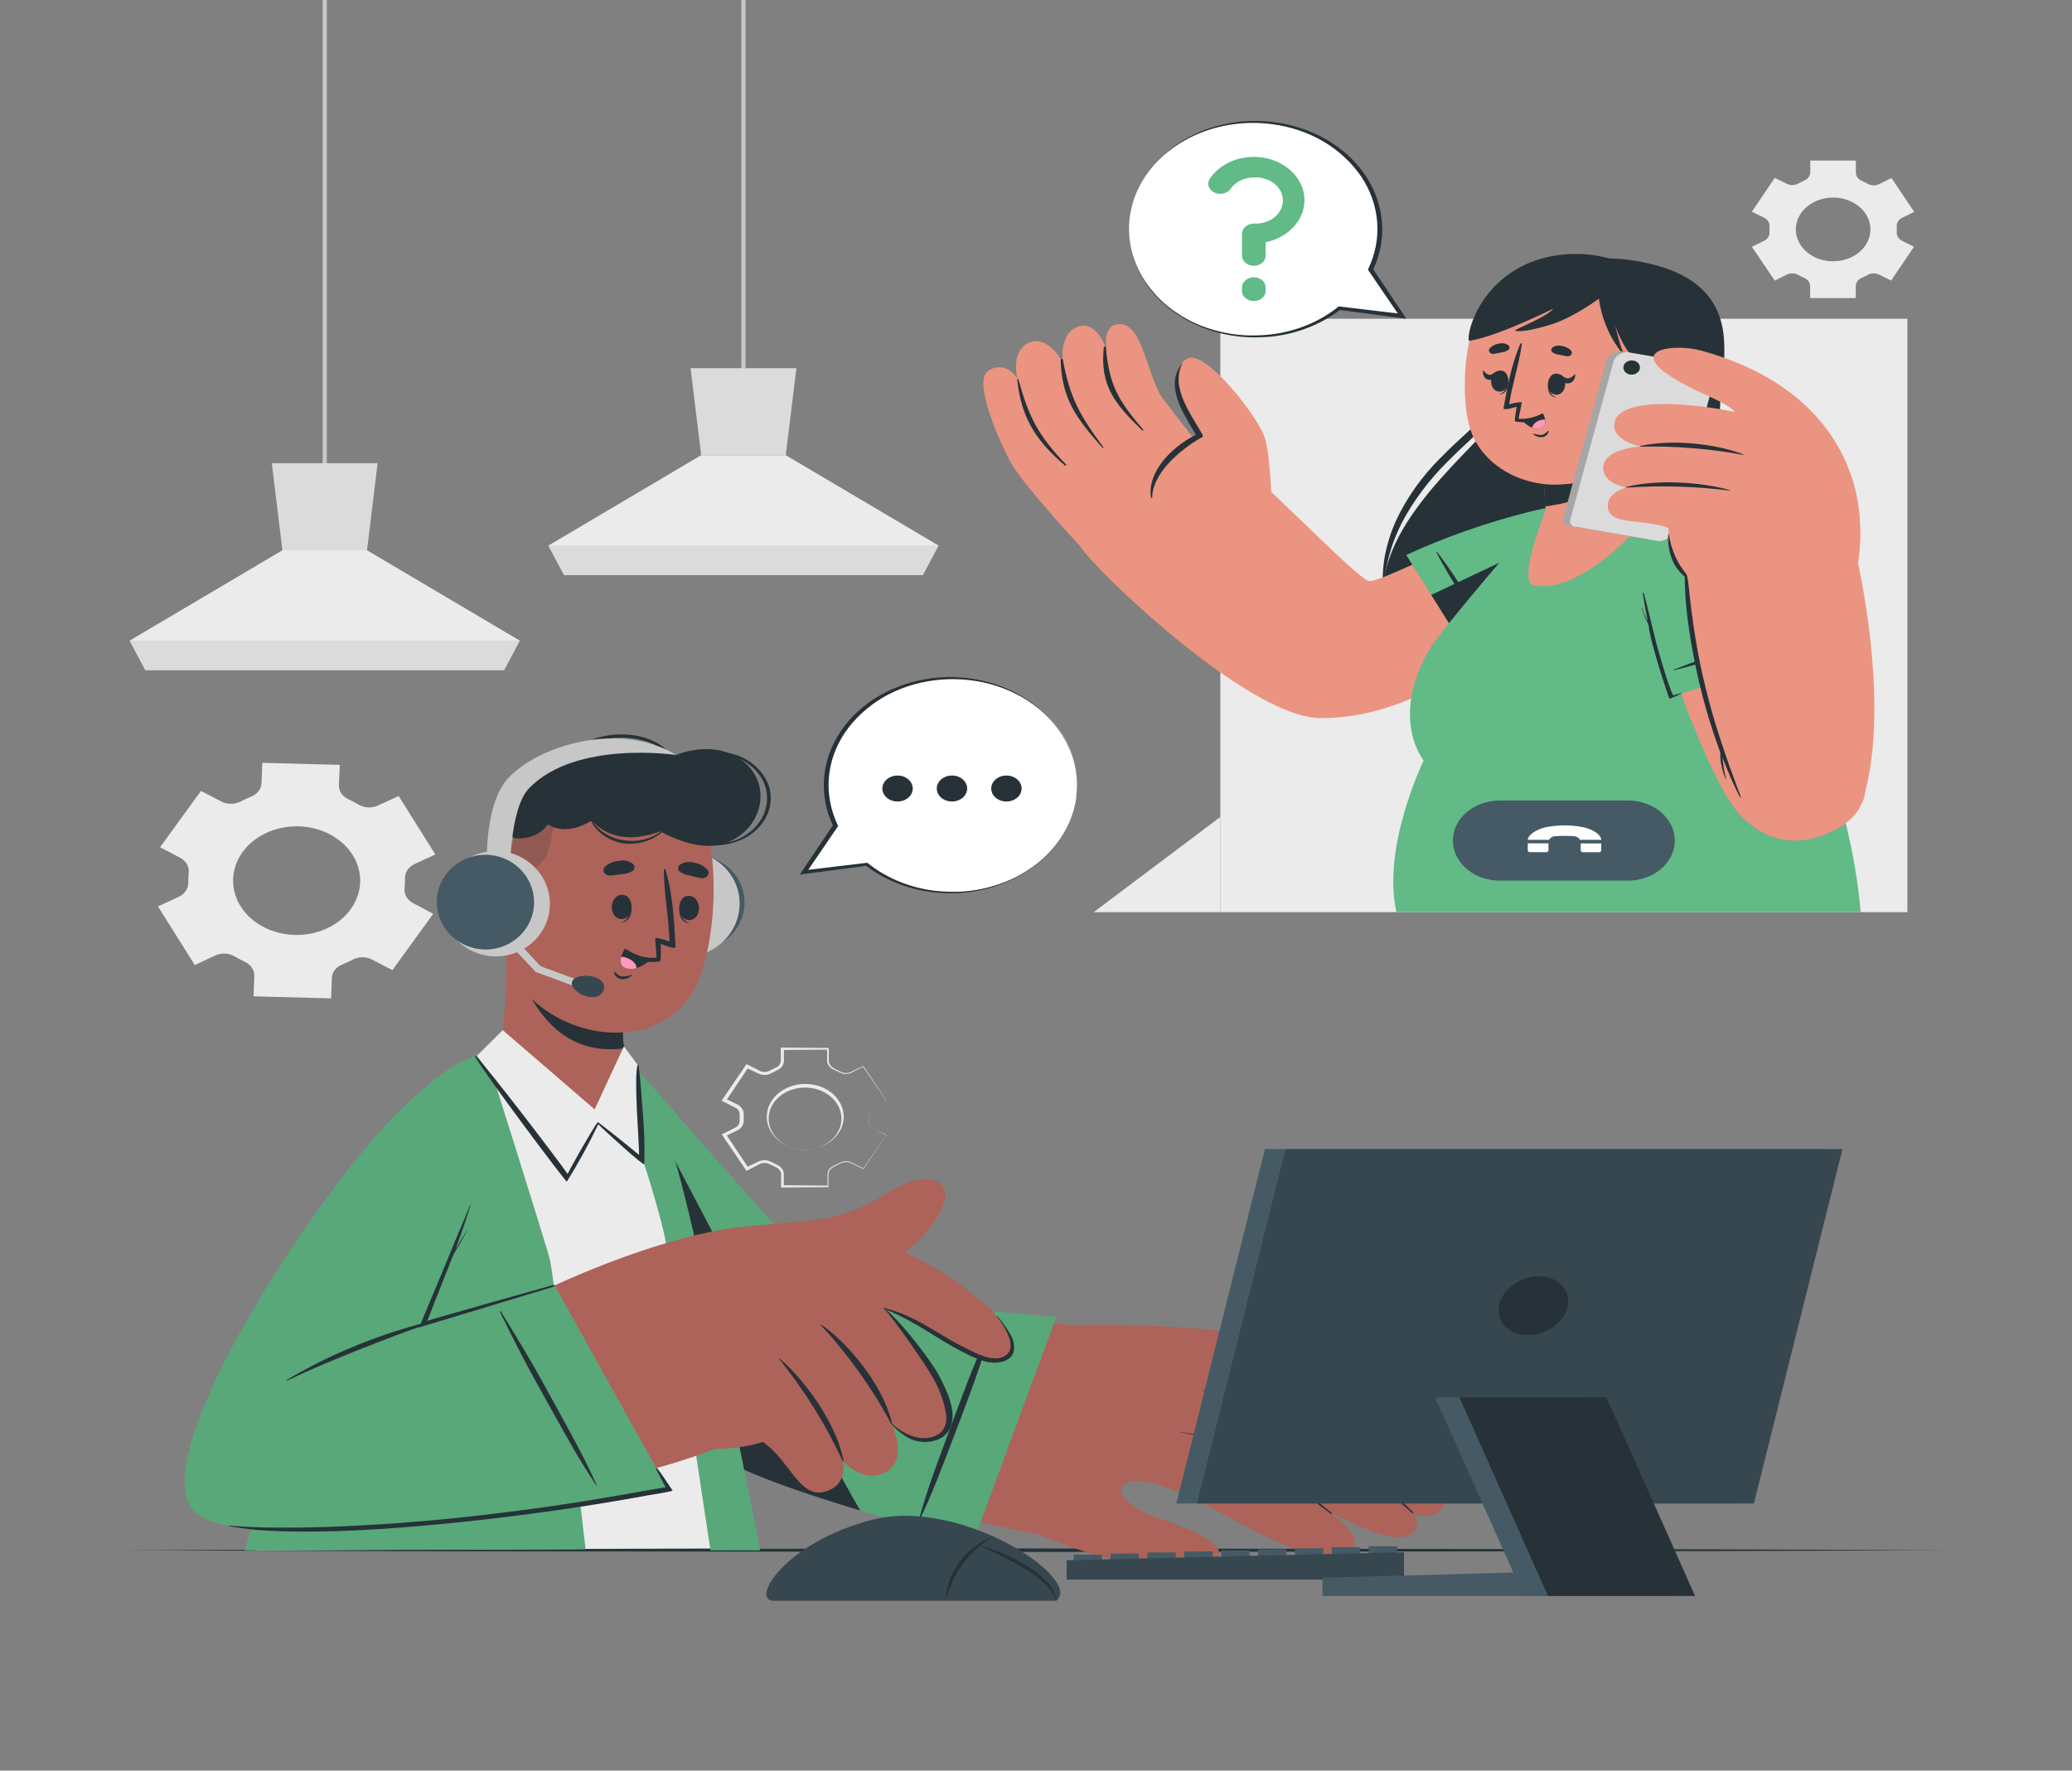 <svg width="282" height="241" viewBox="0 0 282 241" fill="none" xmlns="http://www.w3.org/2000/svg">
<rect x="0" y="0" width="282" height="241" fill="#808080" stroke="none"/>
<path d="M44.477 0H43.913V65.326H44.477V0Z" fill="#C7C7C7"/>
<path d="M70.737 87.194L68.605 91.204H19.779L17.653 87.194L38.436 74.898H49.953L70.737 87.194Z" fill="#EBEBEB"/>
<path d="M51.397 63.05L49.953 74.898H38.437L36.993 63.05H51.397Z" fill="#DBDBDB"/>
<path d="M70.737 87.194L68.599 91.204H19.779L17.648 87.194H70.737Z" fill="#DBDBDB"/>
<path d="M101.469 0H100.905V52.389H101.469V0Z" fill="#C7C7C7"/>
<path d="M127.729 74.252L125.597 78.267H76.772L74.645 74.252L95.429 61.956H106.946L127.729 74.252Z" fill="#EBEBEB"/>
<path d="M108.389 50.114L106.946 61.956H95.429L93.985 50.114H108.389Z" fill="#DBDBDB"/>
<path d="M127.729 74.257L125.592 78.267H76.772L74.64 74.257H127.729Z" fill="#DBDBDB"/>
<path d="M27.354 107.65L21.787 115.319L24.551 116.765C24.938 116.98 25.249 117.282 25.448 117.639C25.647 117.995 25.727 118.391 25.679 118.784C25.634 119.222 25.617 119.661 25.628 120.1C25.644 120.5 25.53 120.895 25.299 121.243C25.068 121.591 24.729 121.878 24.32 122.071L21.5 123.378L26.508 131.35L29.328 130.044C29.729 129.86 30.182 129.774 30.637 129.795C31.091 129.816 31.53 129.944 31.906 130.164C32.366 130.439 32.844 130.692 33.338 130.921C33.739 131.109 34.071 131.39 34.296 131.73C34.521 132.071 34.631 132.458 34.613 132.849L34.511 135.611L45.069 135.89L45.165 133.119C45.18 132.727 45.322 132.347 45.575 132.02C45.828 131.693 46.182 131.433 46.598 131.268C46.846 131.167 47.088 131.061 47.331 130.95C47.574 130.839 47.81 130.723 48.042 130.603C48.431 130.398 48.879 130.29 49.336 130.29C49.793 130.29 50.241 130.398 50.63 130.603L53.4 132.049L58.961 124.38L56.191 122.91C55.804 122.695 55.493 122.393 55.294 122.036C55.095 121.68 55.015 121.283 55.063 120.89C55.109 120.455 55.126 120.017 55.114 119.579C55.099 119.179 55.214 118.783 55.446 118.435C55.678 118.087 56.018 117.801 56.428 117.608L59.248 116.302L54.257 108.349L51.403 109.655C50.989 109.84 50.523 109.923 50.057 109.895C49.591 109.867 49.143 109.729 48.764 109.496C48.34 109.245 47.901 109.014 47.455 108.807C47.044 108.624 46.701 108.346 46.465 108.005C46.229 107.665 46.109 107.275 46.118 106.879L46.248 104.112L35.696 103.828L35.594 106.599C35.575 106.995 35.428 107.378 35.169 107.707C34.91 108.035 34.55 108.296 34.128 108.46C33.891 108.551 33.66 108.652 33.428 108.758C33.197 108.865 32.971 108.975 32.752 109.091C32.355 109.299 31.9 109.409 31.435 109.409C30.97 109.409 30.514 109.299 30.118 109.091L27.354 107.65ZM35.329 113.858C36.798 112.958 38.56 112.473 40.367 112.472C42.175 112.471 43.937 112.954 45.407 113.853C46.877 114.752 47.981 116.022 48.563 117.484C49.145 118.947 49.177 120.528 48.653 122.007C48.13 123.486 47.078 124.787 45.644 125.728C44.211 126.67 42.469 127.204 40.662 127.255C38.856 127.307 37.075 126.874 35.572 126.017C34.068 125.16 32.916 123.922 32.278 122.476C31.605 120.953 31.54 119.283 32.091 117.724C32.643 116.166 33.781 114.807 35.329 113.858Z" fill="#EBEBEB"/>
<path d="M258.876 32.776C258.639 32.658 258.446 32.486 258.318 32.279C258.189 32.072 258.131 31.838 258.148 31.605C258.148 31.475 258.148 31.345 258.148 31.214C258.148 31.084 258.148 30.949 258.148 30.819C258.131 30.585 258.189 30.352 258.318 30.145C258.446 29.939 258.639 29.766 258.876 29.648L260.528 28.833L257.426 24.23L255.751 25.064C255.513 25.181 255.242 25.238 254.968 25.23C254.694 25.221 254.428 25.147 254.2 25.016C253.941 24.876 253.676 24.741 253.399 24.621C253.155 24.516 252.95 24.356 252.806 24.157C252.661 23.959 252.584 23.731 252.582 23.498V21.854H246.378V23.478C246.371 23.71 246.29 23.935 246.144 24.129C245.998 24.324 245.792 24.481 245.549 24.582C245.272 24.703 244.985 24.838 244.748 24.977C244.52 25.109 244.254 25.183 243.98 25.191C243.706 25.2 243.435 25.142 243.197 25.026L241.544 24.211L238.437 28.814L240.095 29.634C240.336 29.752 240.533 29.926 240.662 30.136C240.792 30.345 240.85 30.582 240.828 30.819C240.828 30.949 240.828 31.079 240.828 31.21C240.828 31.34 240.828 31.47 240.828 31.6C240.846 31.835 240.787 32.07 240.658 32.278C240.528 32.485 240.333 32.658 240.095 32.776L238.437 33.591L241.544 38.194L243.191 37.379C243.429 37.263 243.7 37.205 243.974 37.213C244.248 37.221 244.514 37.293 244.742 37.423C245.002 37.569 245.271 37.703 245.549 37.823C245.792 37.928 245.997 38.088 246.14 38.286C246.283 38.484 246.36 38.713 246.361 38.946V40.57H252.565V38.941C252.567 38.708 252.644 38.479 252.789 38.281C252.933 38.083 253.138 37.923 253.383 37.818C253.659 37.697 253.929 37.563 254.189 37.418C254.416 37.288 254.681 37.216 254.954 37.208C255.228 37.2 255.498 37.258 255.734 37.374L257.387 38.189L260.489 33.586L258.876 32.776ZM249.491 35.567C248.487 35.567 247.506 35.312 246.671 34.836C245.836 34.359 245.185 33.682 244.801 32.889C244.417 32.096 244.317 31.224 244.512 30.383C244.708 29.541 245.192 28.768 245.902 28.162C246.612 27.555 247.516 27.142 248.501 26.974C249.485 26.807 250.506 26.893 251.433 27.221C252.361 27.549 253.154 28.105 253.711 28.819C254.269 29.532 254.567 30.371 254.567 31.229C254.566 31.799 254.434 32.364 254.177 32.891C253.921 33.417 253.545 33.896 253.072 34.298C252.599 34.701 252.038 35.02 251.42 35.236C250.803 35.453 250.142 35.564 249.474 35.562L249.491 35.567Z" fill="#EBEBEB"/>
<path d="M118.959 153.69C118.738 153.58 118.554 153.422 118.426 153.233C118.297 153.044 118.228 152.829 118.226 152.611C118.226 152.394 118.226 152.182 118.226 151.965C118.198 151.747 118.213 151.527 118.271 151.314C118.333 151.101 118.462 150.906 118.643 150.75C118.834 150.607 119.047 150.485 119.275 150.389L120.589 149.733V149.757L117.453 145.169H117.526L115.8 146.036C115.483 146.172 115.12 146.209 114.774 146.142C114.448 146.055 114.138 145.929 113.855 145.766L113.426 145.559C113.268 145.488 113.125 145.396 113.003 145.284C112.753 145.062 112.601 144.772 112.574 144.465V142.754L112.704 142.865L106.5 142.913L106.692 142.754V144.47C106.674 144.716 106.583 144.954 106.427 145.162C106.271 145.369 106.055 145.539 105.801 145.655L105.378 145.872L104.955 146.084C104.791 146.172 104.612 146.237 104.425 146.277C104.045 146.348 103.648 146.309 103.297 146.166L101.548 145.313L101.887 145.236L98.802 149.849L98.7 149.526L100.448 150.384C100.694 150.528 100.894 150.723 101.029 150.95C101.164 151.178 101.23 151.43 101.221 151.685V152.109V152.529C101.224 152.692 101.198 152.855 101.142 153.011C101.025 153.336 100.78 153.617 100.448 153.806L98.7 154.664L98.796 154.36L101.875 158.973L101.559 158.901L103.313 158.057C103.665 157.916 104.063 157.881 104.441 157.956C104.623 157.997 104.795 158.06 104.955 158.144L105.383 158.361L105.806 158.573C105.97 158.65 106.119 158.749 106.246 158.867C106.5 159.104 106.652 159.409 106.675 159.73V161.451L106.523 161.32L112.727 161.373L112.636 161.451V159.739C112.663 159.44 112.811 159.157 113.054 158.939C113.31 158.747 113.594 158.585 113.9 158.457C114.182 158.299 114.487 158.174 114.808 158.086C115.144 158.017 115.498 158.053 115.806 158.187L117.538 159.045H117.498L120.623 154.452L118.959 153.69ZM118.959 153.69L120.611 154.5L117.526 159.108V159.132L115.789 158.289C115.495 158.167 115.16 158.136 114.842 158.202C114.516 158.286 114.208 158.413 113.928 158.578C113.634 158.705 113.362 158.867 113.121 159.06C112.903 159.262 112.773 159.523 112.755 159.797V161.504V161.581H112.665L106.461 161.634H106.314V161.47V159.768C106.291 159.517 106.167 159.281 105.964 159.098C105.862 159.008 105.744 158.932 105.615 158.872L105.175 158.66L104.735 158.448C104.611 158.384 104.476 158.338 104.334 158.313C104.051 158.259 103.754 158.289 103.494 158.399L101.802 159.262L101.605 159.363L101.486 159.19L98.356 154.601L98.226 154.408L98.452 154.298L100.144 153.444C100.369 153.312 100.534 153.118 100.612 152.895C100.65 152.782 100.669 152.665 100.668 152.548V152.114V151.68C100.669 151.563 100.65 151.446 100.612 151.333C100.533 151.111 100.365 150.92 100.138 150.793L98.446 149.936L98.204 149.82L98.345 149.617L101.469 145.029L101.599 144.841L101.813 144.947L103.505 145.8C103.757 145.906 104.044 145.935 104.317 145.882C104.456 145.857 104.587 145.811 104.707 145.747L105.146 145.535L105.592 145.323C105.717 145.266 105.831 145.193 105.93 145.106C106.13 144.928 106.25 144.696 106.269 144.45V142.759V142.59H106.455L112.659 142.638H112.8V142.749V144.45C112.821 144.716 112.946 144.967 113.155 145.164C113.392 145.356 113.66 145.518 113.95 145.646C114.216 145.808 114.509 145.935 114.819 146.022C115.128 146.084 115.452 146.055 115.738 145.94L117.481 145.106L117.526 145.082V145.12L120.611 149.733L119.292 150.379C119.065 150.473 118.854 150.593 118.666 150.736C118.485 150.886 118.356 151.076 118.293 151.285C118.234 151.496 118.217 151.715 118.243 151.931C118.243 152.148 118.243 152.365 118.243 152.577C118.237 152.8 118.3 153.02 118.426 153.216C118.551 153.411 118.735 153.575 118.959 153.69Z" fill="#EBEBEB"/>
<path d="M109.574 156.482C108.71 156.478 107.86 156.293 107.101 155.941C106.342 155.589 105.696 155.082 105.221 154.465C104.747 153.848 104.459 153.14 104.382 152.405C104.306 151.669 104.443 150.929 104.783 150.25C105.122 149.572 105.653 148.975 106.328 148.514C107.003 148.053 107.801 147.742 108.651 147.609C109.5 147.476 110.375 147.524 111.198 147.75C112.02 147.976 112.764 148.373 113.364 148.904C114.334 149.771 114.861 150.931 114.83 152.129C114.785 153.291 114.214 154.392 113.238 155.201C112.262 156.01 110.956 156.464 109.596 156.467L109.574 156.482ZM109.574 156.482C110.234 156.481 110.888 156.368 111.496 156.148C112.105 155.929 112.655 155.607 113.116 155.203C113.577 154.799 113.939 154.32 114.18 153.794C114.421 153.269 114.537 152.708 114.52 152.144C114.482 151.043 113.944 149.998 113.019 149.23C112.095 148.463 110.857 148.033 109.568 148.032C108.255 148.032 106.995 148.478 106.067 149.272C105.138 150.065 104.616 151.142 104.616 152.264C104.616 153.386 105.138 154.463 106.067 155.256C106.995 156.05 108.255 156.496 109.568 156.496L109.574 156.482Z" fill="#EBEBEB"/>
<path d="M17.349 211L48.261 210.885L79.174 210.841L141 210.764L202.826 210.841L233.739 210.885L264.651 211L233.739 211.121L202.826 211.164L141 211.241L79.174 211.164L48.261 211.121L17.349 211Z" fill="#263238"/>
<path d="M259.598 43.385H166.087V124.158H259.598V43.385Z" fill="#EBEBEB"/>
<path d="M209.08 38.512C212.199 35.383 217.54 34.632 222.707 35.523C227.873 36.415 234.06 38.642 234.624 46.026C235.086 52.022 232.932 57.869 232.932 64.559C232.932 71.249 241.792 87.546 227.613 95.499C214.873 102.642 189.058 96.082 188.263 81.376C187.637 69.721 203.813 58.944 205.516 54.331C207.219 49.718 205.662 41.934 209.08 38.512Z" fill="#263238"/>
<path d="M206.751 45.091C206.655 48.426 206.091 51.8 204.495 54.948C204.081 55.745 203.54 56.489 202.888 57.16C202.262 57.835 201.596 58.471 200.931 59.088C199.588 60.337 198.263 61.575 196.983 62.862C194.44 65.383 192.339 68.207 190.745 71.244C189.217 74.296 188.377 77.566 188.269 80.884C188.11 79.21 188.169 77.525 188.444 75.862C188.749 74.19 189.253 72.549 189.95 70.965C191.419 67.791 193.501 64.85 196.109 62.264C197.389 60.958 198.748 59.71 200.102 58.476C201.455 57.242 202.826 56.066 203.666 54.62C204.528 53.142 205.185 51.582 205.623 49.974C206.118 48.368 206.495 46.737 206.751 45.091Z" fill="#263238"/>
<path d="M234.269 51.063C234.173 54.466 233.919 57.864 234.026 61.243C234.072 62.926 234.238 64.605 234.522 66.27C234.816 67.909 235.391 69.548 235.87 71.206C236.35 72.864 236.778 74.546 237.094 76.243C237.4 77.947 237.528 79.671 237.478 81.395C237.386 83.127 237.006 84.84 236.35 86.48C235.593 88.093 234.463 89.558 233.028 90.789C234.285 89.469 235.242 87.958 235.848 86.336C236.374 84.723 236.636 83.055 236.626 81.381C236.466 78.01 235.849 74.667 234.788 71.418C234.336 69.765 233.761 68.126 233.485 66.386C233.226 64.681 233.124 62.961 233.18 61.243C233.299 57.834 233.663 54.434 234.269 51.063Z" fill="#263238"/>
<path d="M213.756 79.679C200.784 91.883 190.198 97.745 179.764 97.745C169.843 97.745 148.648 77.158 147.091 74.445C145.749 72.102 163.148 59.286 165.822 60.881C170.334 63.551 184.806 79.009 186.34 79.082C187.874 79.154 193.525 75.963 207.135 70.516C215.403 67.215 222.78 71.22 213.756 79.679Z" fill="#EB9481"/>
<path d="M149.11 76.474C147.204 74.71 139.201 65.904 137.616 63.031C136.031 60.158 132.19 51.608 134.644 50.35C137.097 49.092 138.451 51.516 138.451 51.516C138.451 51.516 137.498 47.689 140.103 46.614C142.709 45.539 144.672 49.371 144.672 49.371C144.672 49.371 144.029 45.38 146.713 44.465C149.398 43.549 150.627 47.694 150.627 47.694C150.627 47.694 149.838 44.064 152.421 44.108C155.529 44.161 156.098 50.991 158.123 54.051C158.58 54.745 168.608 67.547 168.608 67.547L149.11 76.474Z" fill="#EB9481"/>
<path d="M150.52 47.342C150.955 52.359 152.162 54.495 155.596 58.481C155.664 58.558 155.546 58.659 155.467 58.587C151.671 54.943 149.708 52.456 150.221 47.346C150.261 47.096 150.498 47.101 150.52 47.342Z" fill="#263238"/>
<path d="M144.655 48.976C145.636 54.157 146.911 56.481 150.176 60.881C150.221 60.944 150.103 61.016 150.052 60.959C146.437 56.866 144.542 54.345 144.356 49.058C144.345 48.817 144.61 48.735 144.655 48.976Z" fill="#263238"/>
<path d="M138.631 51.738C140.007 56.697 141.288 59.295 145.089 63.219C145.179 63.315 145.027 63.436 144.931 63.349C140.6 59.666 138.975 56.432 138.462 51.781C138.428 51.472 138.547 51.424 138.631 51.738Z" fill="#263238"/>
<path d="M173.08 68.771C173.08 68.771 172.951 62.462 172.178 59.7C171.405 56.938 164.124 47.559 161.637 48.792C158.461 50.383 161.428 56.504 163.329 59.348C163.329 59.348 155.997 63.031 156.995 67.822C157.993 72.613 173.08 68.771 173.08 68.771Z" fill="#EB9481"/>
<path d="M160.932 49.472C159.24 52.711 162.06 56.302 163.667 59.17C163.693 59.211 163.707 59.257 163.708 59.304C163.709 59.351 163.696 59.397 163.672 59.439C163.648 59.481 163.612 59.517 163.568 59.545C163.524 59.573 163.473 59.592 163.419 59.599C160.452 61.32 156.86 64.477 156.814 67.706C156.814 67.725 156.806 67.744 156.79 67.757C156.774 67.771 156.752 67.779 156.73 67.779C156.707 67.779 156.686 67.771 156.67 67.757C156.654 67.744 156.645 67.725 156.645 67.706C156.143 64.236 159.375 60.881 162.759 59.18C161.067 56.254 158.433 52.552 160.898 49.443L160.932 49.472Z" fill="#263238"/>
<path d="M191.388 75.534L201.81 92.153C201.81 92.153 215.944 80.426 218.2 75.534C220.456 70.642 218.025 67.089 207.969 69.707C202.224 71.162 196.668 73.114 191.388 75.534Z" fill="#62BA87"/>
<path d="M204.219 88.688C203.706 87.787 203.254 86.856 202.719 85.96C202.183 85.063 201.647 84.176 201.089 83.299C199.961 81.525 198.833 79.747 197.66 77.997C196.994 77.033 196.295 76.04 195.567 75.105C195.539 75.062 195.443 75.105 195.471 75.139C197.383 78.797 199.701 82.301 202.014 85.781C202.685 86.789 203.446 87.748 204.146 88.741C204.168 88.765 204.247 88.722 204.219 88.688Z" fill="#263238"/>
<path d="M218.2 75.534C215.944 80.427 201.81 92.154 201.81 92.154L194.789 80.976L217.952 70.03C219.283 71.216 219.266 73.225 218.2 75.534Z" fill="#263238"/>
<path d="M193.762 103.514C193.762 103.514 188.032 115.236 190.057 124.153H253.236C251.183 99.913 237.044 79.081 228.691 72.338C221.957 66.901 214.867 67.388 209.932 70.169C208.77 70.83 195.951 85.969 194.563 88.365C189.058 97.817 193.762 103.514 193.762 103.514Z" fill="#62BA87"/>
<path d="M210.372 69.456C210.372 69.456 206.424 79.159 208.714 79.665C214.41 80.918 222.052 72.97 222.509 72.16C222.622 71.953 223.13 66.521 223.508 62.294C223.75 59.575 223.936 57.353 223.936 57.353L209.881 61.474L210.332 68.921L210.372 69.456Z" fill="#EB9481"/>
<path d="M209.859 61.474L210.31 68.921C213.169 68.579 219.458 67.253 223.485 62.294C223.727 59.575 223.914 57.353 223.914 57.353L222.154 57.835L209.859 61.474Z" fill="#263238"/>
<path d="M199.391 51.048C199.222 54.832 199.662 57.893 200.739 59.927C201.662 61.664 203.13 63.149 204.981 64.216C206.832 65.283 208.993 65.89 211.224 65.971C212.916 66.024 217.789 65.643 221.314 63.349C224.055 61.566 225.707 58.351 226.643 52.697C228.787 39.77 221.866 35.422 215.048 34.901C208.229 34.381 199.955 38.005 199.391 51.048Z" fill="#EB9481"/>
<path d="M203.299 48.166C203.655 48.123 203.982 48.036 204.326 47.968C204.7 47.94 205.054 47.809 205.335 47.597C205.406 47.515 205.444 47.415 205.444 47.313C205.444 47.211 205.406 47.111 205.335 47.028C205.16 46.889 204.944 46.792 204.71 46.747C204.476 46.702 204.233 46.711 204.004 46.773C203.518 46.839 203.078 47.057 202.769 47.385C202.696 47.461 202.652 47.554 202.643 47.652C202.634 47.75 202.66 47.848 202.718 47.932C202.775 48.017 202.862 48.085 202.966 48.127C203.07 48.169 203.186 48.182 203.299 48.166Z" fill="#263238"/>
<path d="M213.265 48.489C212.919 48.437 212.577 48.369 212.239 48.287C211.865 48.26 211.511 48.128 211.235 47.911C211.164 47.828 211.126 47.728 211.126 47.626C211.126 47.524 211.164 47.424 211.235 47.342C211.412 47.203 211.629 47.107 211.864 47.063C212.099 47.02 212.343 47.031 212.572 47.096C213.062 47.163 213.505 47.385 213.812 47.718C213.883 47.795 213.925 47.889 213.931 47.986C213.938 48.084 213.91 48.181 213.851 48.265C213.791 48.349 213.703 48.415 213.599 48.455C213.494 48.495 213.378 48.507 213.265 48.489Z" fill="#263238"/>
<path d="M210.772 51.747C210.772 51.713 210.851 51.791 210.851 51.829C210.767 52.711 210.851 53.757 211.771 54.075C211.771 54.075 211.771 54.128 211.771 54.123C210.62 53.94 210.53 52.571 210.772 51.747Z" fill="#263238"/>
<path d="M211.754 50.855C213.446 50.817 213.401 53.685 211.844 53.723C210.287 53.762 210.372 50.889 211.754 50.855Z" fill="#263238"/>
<path d="M212.414 51.015C212.701 51.179 212.978 51.468 213.339 51.497C213.7 51.526 214.061 51.237 214.331 50.947C214.359 50.919 214.388 50.947 214.388 50.981C214.388 51.531 214.139 52.095 213.446 52.172C212.752 52.249 212.374 51.748 212.216 51.208C212.188 51.092 212.295 50.947 212.414 51.015Z" fill="#263238"/>
<path d="M205.217 51.371C205.217 51.337 205.138 51.414 205.138 51.448C205.138 52.34 205.031 53.376 204.089 53.656C204.061 53.656 204.061 53.709 204.089 53.704C205.245 53.569 205.414 52.21 205.217 51.371Z" fill="#263238"/>
<path d="M204.292 50.441C202.6 50.33 202.482 53.198 204.033 53.299C205.584 53.401 205.691 50.538 204.292 50.441Z" fill="#263238"/>
<path d="M203.604 50.61C203.333 50.754 203.04 51.019 202.741 51.029C202.442 51.039 202.115 50.716 201.895 50.412C201.895 50.378 201.844 50.412 201.839 50.441C201.799 50.99 201.98 51.564 202.594 51.694C203.209 51.824 203.587 51.352 203.762 50.812C203.773 50.706 203.689 50.552 203.604 50.61Z" fill="#263238"/>
<path d="M210.671 58.65C210.428 58.867 210.192 59.161 209.819 59.199C209.432 59.202 209.049 59.138 208.691 59.011C208.685 59.006 208.676 59.004 208.667 59.004C208.658 59.004 208.649 59.008 208.643 59.014C208.637 59.019 208.634 59.027 208.635 59.035C208.635 59.042 208.639 59.05 208.646 59.055C208.803 59.225 209.01 59.356 209.246 59.434C209.482 59.512 209.739 59.534 209.988 59.498C210.197 59.442 210.382 59.336 210.521 59.193C210.66 59.049 210.747 58.874 210.772 58.688C210.776 58.677 210.774 58.666 210.768 58.656C210.763 58.645 210.753 58.637 210.741 58.633C210.728 58.628 210.715 58.627 210.702 58.63C210.689 58.633 210.678 58.64 210.671 58.65Z" fill="#263238"/>
<path d="M206.424 55.357C206.424 55.357 206.176 56.683 206.164 57.309C206.164 57.367 206.339 57.396 206.587 57.416C206.587 57.416 206.587 57.416 206.616 57.416C207.238 57.521 207.883 57.478 208.479 57.293C209.075 57.108 209.601 56.787 210 56.365C210.05 56.307 209.96 56.239 209.892 56.278C208.945 56.806 207.824 57.059 206.695 57.001C206.649 56.823 207.208 54.745 207.089 54.736C206.512 54.766 205.943 54.865 205.397 55.03C205.82 52.258 206.757 49.569 207.123 46.807C207.123 46.71 206.971 46.677 206.937 46.763C205.719 49.52 205.155 52.702 204.63 55.55C204.585 55.912 206.108 55.464 206.424 55.357Z" fill="#263238"/>
<path d="M207.056 57.088C207.417 57.56 207.914 57.946 208.5 58.206C208.822 58.338 209.184 58.381 209.537 58.331C210.31 58.211 210.383 57.618 210.293 57.102C210.238 56.828 210.147 56.559 210.022 56.302C209.157 56.828 208.117 57.103 207.056 57.088Z" fill="#263238"/>
<path d="M208.5 58.206C208.822 58.337 209.184 58.381 209.537 58.331C210.31 58.211 210.383 57.618 210.293 57.102C209.892 57.087 209.497 57.187 209.172 57.388C208.846 57.588 208.61 57.876 208.5 58.206Z" fill="#FF98B9"/>
<path d="M226.367 51.535C224.703 51.579 219.983 48.031 219.125 41.216C219.125 41.216 220.394 47.289 221.026 48.142C221.658 48.995 218.386 46.142 217.603 40.657C217.603 40.657 214.275 43.134 211.308 44.098C208.342 45.062 206.486 45.187 206.232 45.014C205.978 44.84 210.338 43.288 211.421 42.006C211.421 42.006 203.677 45.862 199.978 46.383C199.549 46.441 200.271 40.748 205.691 37.085C211.111 33.422 218.561 34.337 221.235 36.169C221.235 36.169 224.156 36.299 227.676 39.697C231.195 43.095 228.155 51.487 226.367 51.535Z" fill="#263238"/>
<path d="M224.173 53.618C224.173 53.618 227.269 49.41 229.486 50.335C231.702 51.261 229.542 57.261 227.055 58.172C226.745 58.309 226.407 58.391 226.059 58.413C225.712 58.434 225.363 58.395 225.033 58.298C224.704 58.202 224.401 58.049 224.142 57.849C223.884 57.649 223.676 57.407 223.53 57.136L224.173 53.618Z" fill="#EB9481"/>
<path d="M228.815 52.056C228.86 52.056 228.866 52.099 228.815 52.114C227.072 52.803 226.22 54.254 225.645 55.743C226.147 55.155 226.846 54.818 227.76 55.319C227.805 55.343 227.76 55.41 227.715 55.401C227.401 55.335 227.071 55.353 226.769 55.451C226.467 55.549 226.207 55.723 226.023 55.95C225.719 56.34 225.462 56.755 225.256 57.189C225.183 57.329 224.889 57.271 224.946 57.112C224.943 57.099 224.943 57.086 224.946 57.073C224.788 55.126 226.395 52.34 228.815 52.056Z" fill="#263238"/>
<path d="M233.581 74.984C239.83 81.149 257.348 103.466 253.287 109.495C249.39 115.279 240.552 116.909 235.464 109.139C231.804 103.581 225.651 87.001 224.122 79.047C222.882 72.608 227.805 69.282 233.581 74.984Z" fill="#EB9481"/>
<path d="M227.743 94.742L248.453 88.24C248.453 88.24 236.829 74.642 231.477 72.054C226.125 69.466 221.669 71.027 223.305 79.901C224.185 84.965 225.672 89.938 227.743 94.742Z" fill="#62BA87"/>
<path d="M244.776 85.714C243.648 86.027 242.52 86.278 241.392 86.606C240.264 86.933 239.181 87.266 238.087 87.618C235.871 88.322 233.66 89.025 231.466 89.782C230.236 90.206 229.007 90.664 227.805 91.146C227.749 91.146 227.772 91.247 227.805 91.233C232.317 90.124 236.694 88.649 241.048 87.179C242.311 86.75 243.524 86.215 244.77 85.786C244.855 85.767 244.816 85.7 244.776 85.714Z" fill="#263238"/>
<path d="M228.911 94.327C228.501 94.404 228.099 94.511 227.709 94.645C227.145 93.599 225.809 89.001 225.498 87.82C224.878 85.468 224.37 83.092 223.722 80.74C223.722 80.672 223.57 80.691 223.581 80.74C223.773 82.046 224.01 83.347 224.275 84.639C223.993 84.022 223.711 83.4 223.491 82.769C223.493 82.764 223.494 82.76 223.493 82.755C223.493 82.75 223.491 82.745 223.488 82.741C223.485 82.737 223.481 82.734 223.476 82.732C223.471 82.729 223.465 82.728 223.46 82.728C223.454 82.728 223.448 82.729 223.444 82.732C223.439 82.734 223.434 82.737 223.431 82.741C223.428 82.745 223.426 82.75 223.426 82.755C223.425 82.76 223.426 82.764 223.429 82.769C223.685 83.553 224 84.323 224.37 85.073C224.59 87.483 227.157 95.142 227.23 95.113C227.81 94.888 228.375 94.635 228.922 94.356C228.984 94.37 228.984 94.322 228.911 94.327Z" fill="#263238"/>
<path d="M218.668 48.956L212.775 70.459C212.521 71.09 212.899 71.596 213.621 71.586L224.872 73.543C225.267 73.513 225.642 73.386 225.956 73.18C226.27 72.973 226.508 72.695 226.643 72.377L232.537 50.875C232.791 50.243 232.413 49.737 231.691 49.752L220.439 47.79C220.045 47.821 219.669 47.947 219.356 48.154C219.042 48.36 218.804 48.639 218.668 48.956Z" fill="#A6A6A6"/>
<path d="M219.633 49.077L213.756 70.579C213.502 71.21 213.88 71.717 214.602 71.707L225.854 73.664C226.247 73.633 226.623 73.508 226.936 73.302C227.25 73.097 227.489 72.819 227.625 72.502L233.496 51C233.75 50.364 233.372 49.863 232.65 49.872L221.404 47.911C221.01 47.943 220.635 48.07 220.322 48.276C220.009 48.483 219.77 48.76 219.633 49.077Z" fill="#DBDBDB"/>
<path d="M223.197 50.002C223.203 50.195 223.141 50.385 223.019 50.547C222.896 50.709 222.72 50.837 222.513 50.913C222.305 50.988 222.076 51.009 221.854 50.972C221.633 50.935 221.429 50.843 221.27 50.706C221.111 50.569 221.003 50.395 220.961 50.205C220.919 50.016 220.945 49.82 221.035 49.643C221.124 49.466 221.274 49.316 221.465 49.212C221.655 49.109 221.878 49.057 222.103 49.062C222.394 49.064 222.672 49.163 222.877 49.339C223.082 49.516 223.197 49.754 223.197 50.002Z" fill="#263238"/>
<path d="M238.471 111.086C242.131 116.87 251.82 113.573 253.287 109.496C256.727 99.928 254.595 84.022 252.542 75.139C251.882 72.28 229.165 75.139 229.3 78.228C229.458 81.964 231.296 99.711 238.471 111.086Z" fill="#EB9481"/>
<path d="M252.288 79.385C253.433 75.17 253.502 70.794 252.492 66.555C251.296 61.932 247.387 52.128 231.674 47.757C227.946 46.715 221.77 47.491 227.162 51.078C230.975 53.627 234.291 54.259 236.186 56.09C236.186 56.09 228.471 57.874 227.399 61.103C226.461 63.93 225.758 66.81 225.295 69.721C225.9 69.915 226.518 70.076 227.145 70.203C226.814 73.015 227.579 75.841 229.322 78.243L252.288 79.385Z" fill="#EB9481"/>
<path d="M250.523 62.298C248.188 60.852 243.191 57.777 238.065 56.514C232.379 55.068 220.992 53.67 219.808 57.261C218.939 59.898 223.231 60.77 223.231 60.77C223.231 60.77 218.381 61.031 218.206 63.556C218.048 65.86 221.415 66.366 221.415 66.366C221.415 66.366 218.505 66.954 218.849 69.201C219.266 71.895 225.307 70.218 228.493 72.637C229.21 73.167 250.523 62.298 250.523 62.298Z" fill="#EB9481"/>
<path d="M237.309 61.879C234.85 60.799 228.521 59.58 223.321 60.683C223.203 60.683 223.163 60.794 223.276 60.794C227.986 60.686 232.694 61.064 237.297 61.922C237.325 61.932 237.337 61.888 237.309 61.879Z" fill="#263238"/>
<path d="M235.47 66.737C233.214 65.995 226.643 64.983 221.421 66.255C221.302 66.284 221.268 66.376 221.381 66.371C226.084 66.05 230.815 66.189 235.481 66.786C235.489 66.784 235.495 66.781 235.499 66.775C235.504 66.77 235.505 66.763 235.504 66.757C235.502 66.75 235.498 66.745 235.491 66.741C235.485 66.738 235.477 66.736 235.47 66.737Z" fill="#263238"/>
<path d="M236.395 107.057C236.226 106.575 236.062 106.093 235.882 105.654C235.509 104.69 235.188 103.726 234.861 102.762C234.195 100.834 233.558 98.877 233 96.911C231.885 92.991 231.04 89.019 230.467 85.015C230.309 83.907 230.174 82.798 230.033 81.689C229.892 80.581 229.847 79.429 229.599 78.315C229.599 78.257 228.939 77.409 228.679 76.99C228.41 76.554 228.175 76.103 227.974 75.64C227.553 74.696 227.267 73.712 227.123 72.71C227.12 72.703 227.115 72.698 227.108 72.694C227.102 72.691 227.094 72.689 227.086 72.689C227.078 72.689 227.07 72.691 227.064 72.694C227.057 72.698 227.052 72.703 227.049 72.71C226.976 73.851 227.144 74.994 227.546 76.084C227.893 76.996 228.493 77.822 229.294 78.494C229.294 78.638 229.334 80.422 229.401 81.419C229.469 82.417 229.576 83.415 229.706 84.408C229.971 86.403 230.298 88.394 230.71 90.375C231.515 94.382 232.634 98.339 234.06 102.218C234.06 102.28 234.111 102.343 234.133 102.406C234.133 102.55 234.133 102.695 234.133 102.84C234.142 103.196 234.176 103.552 234.235 103.905C234.35 104.607 234.553 105.297 234.838 105.963C234.836 105.969 234.835 105.975 234.836 105.981C234.837 105.987 234.839 105.993 234.843 105.998C234.848 106.003 234.853 106.008 234.86 106.01C234.866 106.013 234.873 106.015 234.881 106.015C234.888 106.015 234.895 106.013 234.901 106.01C234.908 106.008 234.913 106.003 234.918 105.998C234.922 105.993 234.924 105.987 234.925 105.981C234.926 105.975 234.925 105.969 234.923 105.963C234.723 105.266 234.587 104.557 234.517 103.842L234.415 103.109C234.725 103.89 235.053 104.671 235.374 105.447C235.6 105.987 235.831 106.512 236.09 107.038C236.35 107.563 236.553 108.074 236.857 108.561C236.857 108.599 236.948 108.561 236.936 108.532C236.795 108.016 236.57 107.544 236.395 107.057Z" fill="#263238"/>
<path d="M166.087 124.153V111.197L148.856 124.153H166.087Z" fill="#EBEBEB"/>
<path d="M77.533 151.623C82.496 170.078 92.761 192.202 97.143 195.793C102.687 200.333 139.364 208.662 141.192 208.831C145.704 209.222 154.801 181.357 149.973 180.755C142.641 179.849 115.93 178.61 114.334 177.207C112.738 175.805 101.401 163.591 89.817 149.868C81.819 140.387 74.448 140.17 77.533 151.623Z" fill="#AD6359"/>
<path d="M137.56 207.327C138.095 207.559 145.76 210.856 150.498 212.027C154.034 212.904 164.288 215.194 165.805 211.959C166.843 209.762 160.994 207.809 156.899 206.349C154.739 205.578 152.077 203.65 152.714 202.464C153.842 200.391 159.386 202.464 163.041 204.286C170.108 207.795 179.521 214.114 183.836 211.034C185.466 209.877 183.571 207.766 180.802 205.698C185.314 208.108 190.096 210.084 191.963 208.86C193.04 208.161 193.091 207.202 192.493 206.113C193.881 206.498 195.105 206.421 195.962 205.631C197.423 204.32 196.712 202.392 195.11 200.411C195.385 200.386 195.649 200.306 195.881 200.177C196.112 200.048 196.304 199.874 196.441 199.668C199.538 195.634 184.033 184.052 178.681 182.967C162.917 179.762 146.302 180.36 146.302 180.36C140.109 184.606 137.543 207.318 137.56 207.327Z" fill="#AD6359"/>
<path d="M160.74 194.925C164.493 195.426 168.079 196.605 171.259 198.381C175.257 200.637 177.908 203.278 181.258 205.934C181.272 205.949 181.278 205.968 181.278 205.987C181.277 206.006 181.268 206.024 181.254 206.038C181.239 206.052 181.219 206.061 181.198 206.064C181.176 206.068 181.153 206.064 181.134 206.055C179.538 204.792 172.917 200.039 171.208 198.96C168.117 196.972 164.537 195.61 160.74 194.978C160.689 194.974 160.701 194.916 160.74 194.925Z" fill="#263238"/>
<path d="M163.678 189.204C167.824 190.168 172.071 191.132 175.917 192.829C180.125 194.66 183.418 197.649 186.633 200.541C188.581 202.266 190.482 204.034 192.335 205.843C192.409 205.92 192.29 206.04 192.211 205.963C188.925 202.994 185.541 200.102 182.059 197.287C178.837 194.673 175.042 192.629 170.892 191.272C168.523 190.496 166.087 189.884 163.65 189.267C163.616 189.257 163.633 189.194 163.678 189.204Z" fill="#263238"/>
<path d="M168.106 184.206C172.133 184.914 175.646 185.517 179.211 187.358C183.932 189.802 188.489 193.913 190.085 195.374C191.85 196.983 193.553 198.642 195.223 200.324C195.291 200.391 195.155 200.497 195.082 200.43C191.256 196.741 187.155 193.269 182.804 190.033C180.757 188.467 178.44 187.179 175.934 186.216C173.394 185.363 170.773 184.699 168.1 184.23C168.1 184.23 168.072 184.201 168.106 184.206Z" fill="#263238"/>
<path d="M143.764 179.251L132.484 209.79C132.484 209.79 101.943 202.339 96.388 197.196C90.832 192.053 80.505 165.495 77.477 152.62C74.448 139.746 82.062 140.088 89.061 148.181C96.06 156.274 113.488 175.968 114.441 176.397C115.394 176.826 143.764 179.251 143.764 179.251Z" fill="#62BA87"/>
<path opacity="0.1" d="M143.764 179.251L132.484 209.79C132.484 209.79 101.943 202.339 96.388 197.196C90.832 192.053 80.505 165.495 77.477 152.62C74.448 139.746 82.062 140.088 89.061 148.181C96.06 156.274 113.488 175.968 114.441 176.397C115.394 176.826 143.764 179.251 143.764 179.251Z" fill="black"/>
<path d="M129.551 196.222C130.921 192.621 132.32 189.03 133.527 185.386C134.215 183.319 134.915 181.246 135.58 179.173C135.608 179.091 135.456 179.048 135.422 179.125C133.882 182.692 132.348 186.273 131 189.898C129.652 193.523 128.282 197.128 126.996 200.728C126.268 202.791 125.609 204.864 125.028 206.961C125.028 206.999 125.095 207.023 125.112 206.985C126.793 203.461 128.175 199.846 129.551 196.222Z" fill="#263238"/>
<path d="M117.081 205.592L115.727 205.187C113.184 204.411 110.589 203.577 108.147 202.724C107.831 202.618 107.521 202.507 107.216 202.396C106.726 202.223 106.235 202.044 105.761 201.866L105.051 201.601L104.797 201.505L104.064 201.215C103.094 200.835 102.174 200.454 101.317 200.068L100.753 199.798C99.413 199.209 98.15 198.5 96.986 197.682C96.878 197.6 96.771 197.518 96.675 197.436C96.579 197.354 96.478 197.273 96.393 197.195C90.81 192.052 80.511 165.494 77.482 152.62L77.381 152.177V152.08C77.178 151.116 76.997 149.892 76.851 148.581C76.428 142.175 79.975 141.129 84.358 143.944C95.282 163.981 112.016 197.089 117.081 205.592Z" fill="#263238"/>
<path d="M101.238 210.72L34.686 211.019C34.742 209.795 44.218 173.982 51.753 160.766C61.414 143.819 66.417 142.45 69.366 141.544C73.173 140.377 79.953 140.956 81.56 141.606C83.387 142.334 89.197 151.001 91.278 157.358C95.44 170.146 102.174 209.94 101.238 210.72Z" fill="#EBEBEB"/>
<path d="M65.954 142.884C65.954 142.884 74.414 169.659 74.837 171.437C75.475 174.021 79.693 210.884 79.693 210.884L33.304 211.019C33.304 211.019 43.428 176.894 50.963 161.952C59.186 145.564 65.954 142.884 65.954 142.884Z" fill="#62BA87"/>
<g opacity="0.1">
<path d="M65.954 142.884C65.954 142.884 74.414 169.659 74.837 171.437C75.475 174.021 79.693 210.884 79.693 210.884L33.304 211.019C33.304 211.019 43.428 176.894 50.963 161.952C59.186 145.564 65.954 142.884 65.954 142.884Z" fill="black"/>
</g>
<path d="M82.169 142.021C82.417 142.874 90.218 164.627 90.759 170.049C91.362 176.065 96.698 211.019 96.698 211.019H103.466C103.466 211.019 93.669 160.8 90.979 155.493C85.474 144.662 82.169 142.021 82.169 142.021Z" fill="#62BA87"/>
<path opacity="0.1" d="M82.169 142.021C82.417 142.874 90.218 164.627 90.759 170.049C91.362 176.065 96.698 211.019 96.698 211.019H103.466C103.466 211.019 93.669 160.8 90.979 155.493C85.474 144.662 82.169 142.021 82.169 142.021Z" fill="black"/>
<path d="M57.195 149.145C46.051 159.349 18.956 198.063 27.551 205.124C36.147 212.186 83.867 202.681 97.267 197.22C101.255 195.6 86.106 174.353 81.419 173.857C77.516 173.447 57.573 181.241 56.992 180.263C56.344 179.154 59.513 170.975 64.324 156.163C69.846 139.09 62.125 144.633 57.195 149.145Z" fill="#AD6359"/>
<path d="M101.227 167.003C110.916 165.846 113.635 166.825 121.187 162.14C126.155 159.065 130.588 160.458 127.751 165.34C123.115 173.332 110.978 177.063 106.319 177.323L101.227 167.003Z" fill="#AD6359"/>
<path d="M75.486 174.966C75.486 174.966 86.377 169.799 96.562 167.697C103.601 166.251 119.337 164.54 134.396 177.819C137.966 180.967 140.442 187.618 132.427 184.288C126.731 181.921 123.967 178.952 120.352 178.089C120.352 178.089 122.326 186.866 118.496 189.802C115.149 192.367 111.593 194.725 107.854 196.858C107.239 196.364 106.662 195.836 106.128 195.277C106.128 195.277 102.248 197.731 94.95 197.133L75.486 174.966Z" fill="#AD6359"/>
<path d="M103.545 167.254C106.929 168.753 113.984 172.035 118.677 176.441C123.894 181.338 132.393 191.961 128.124 195.239C124.999 197.625 121.356 193.793 121.356 193.793C121.356 193.793 123.787 198.82 120.408 200.444C117.335 201.929 114.706 198.835 114.706 198.835C114.706 198.835 115.569 202.098 112.281 203.038C108.333 204.165 107.171 197.138 102.011 195.326C100.832 194.892 103.545 167.254 103.545 167.254Z" fill="#AD6359"/>
<path d="M111.711 180.268C114.605 182.123 119.918 187.777 121.384 193.633C121.418 193.768 121.322 193.86 121.26 193.744C118.712 188.951 115.493 184.44 111.672 180.311C111.627 180.268 111.672 180.268 111.711 180.268Z" fill="#263238"/>
<path d="M106.083 184.91C108.389 186.732 113.561 192.766 114.808 198.748C114.836 198.883 114.729 198.97 114.678 198.849C112.42 193.951 109.519 189.288 106.032 184.948C105.998 184.919 106.032 184.885 106.083 184.91Z" fill="#263238"/>
<path d="M120.352 178.031C123.51 178.827 125.563 180.152 128.248 181.733C129.555 182.531 130.912 183.267 132.314 183.936C133.6 184.529 135.501 185.425 136.866 184.495C137.633 183.979 137.622 183.049 137.43 182.292C137.044 181.197 136.458 180.161 135.693 179.222C135.693 179.183 135.732 179.14 135.766 179.174C136.505 180.029 137.14 180.946 137.661 181.911C138.003 182.573 138.103 183.307 137.949 184.018C137.481 185.502 135.428 185.7 134.001 185.29C133.136 185.019 132.305 184.675 131.519 184.264C130.752 183.888 130.008 183.483 129.263 183.059C127.763 182.191 126.325 181.251 124.836 180.369C123.389 179.539 121.882 178.789 120.324 178.123C120.312 178.118 120.302 178.11 120.297 178.1C120.291 178.09 120.29 178.078 120.294 178.067C120.297 178.056 120.305 178.047 120.315 178.04C120.326 178.034 120.339 178.031 120.352 178.031Z" fill="#263238"/>
<path d="M126.968 187.527C126.15 185.989 121.722 179.578 120.29 178.094C120.285 178.086 120.282 178.078 120.284 178.069C120.285 178.061 120.289 178.053 120.296 178.046C120.304 178.04 120.313 178.036 120.323 178.035C120.333 178.034 120.343 178.036 120.352 178.041C122.817 180.036 126.77 185.333 127.684 187.03C128.598 188.727 129.647 190.852 129.647 192.718C129.647 195.537 127.458 196.092 126.652 196.212C125.687 196.362 124.691 196.222 123.832 195.817C122.827 195.292 121.959 194.597 121.282 193.773C121.249 193.735 121.311 193.682 121.35 193.72C122.478 194.834 124.396 195.928 126.184 195.725C126.58 195.693 126.965 195.594 127.316 195.432C127.667 195.271 127.976 195.051 128.225 194.786C128.714 194.107 128.902 193.302 128.755 192.515C128.492 190.778 127.887 189.092 126.968 187.527Z" fill="#263238"/>
<path d="M75.486 174.966L90.759 202.44C90.759 202.44 31.02 213.902 25.865 205.013C20.71 196.125 43.913 161.344 54.364 151.213C66.484 139.471 68.03 143.467 65.362 153.873C62.542 164.766 57.167 180.518 57.167 180.518L75.486 174.966Z" fill="#62BA87"/>
<path opacity="0.1" d="M75.486 174.966L90.759 202.44C90.759 202.44 31.02 213.902 25.865 205.013C20.71 196.125 43.913 161.344 54.364 151.213C66.484 139.471 68.03 143.467 65.362 153.873C62.542 164.766 57.167 180.518 57.167 180.518L75.486 174.966Z" fill="black"/>
<path d="M39.012 187.83C44.522 184.56 50.573 182.011 56.964 180.268C58.775 179.786 60.602 179.328 62.429 178.879C62.486 178.879 62.508 178.942 62.429 178.957C59.242 179.838 56.118 180.878 53.072 182.07C50.031 183.227 47.023 184.43 44.048 185.68C42.356 186.389 40.709 187.165 39.051 187.922C39.04 187.92 39.03 187.915 39.021 187.909C39.013 187.902 39.006 187.894 39.002 187.885C38.998 187.876 38.997 187.866 38.999 187.857C39.001 187.847 39.005 187.838 39.012 187.83Z" fill="#263238"/>
<path d="M75.328 174.893C75.029 174.961 58.69 179.573 58.154 179.786C58.222 179.573 61.155 172.151 61.594 171.061C61.634 170.955 61.673 170.844 61.719 170.738C62.012 170.256 62.316 169.774 62.593 169.292C62.943 168.661 63.292 168.02 63.636 167.364H63.602L62.474 169.23C62.3 169.514 62.136 169.808 61.972 170.102C62.26 169.336 62.536 168.565 62.813 167.789C63.253 166.559 63.648 165.316 64.037 164.072C64.037 164.029 63.98 164.019 63.963 164.072C63.095 166.237 62.147 168.377 61.273 170.541C60.399 172.705 57.037 180.663 57.066 180.663C57.094 180.663 75.057 175.235 75.407 175.115C75.424 175.111 75.44 175.103 75.454 175.094C75.467 175.084 75.479 175.072 75.487 175.059C75.495 175.045 75.501 175.031 75.502 175.015C75.504 175 75.502 174.985 75.497 174.97C75.492 174.956 75.484 174.942 75.472 174.931C75.461 174.919 75.447 174.909 75.431 174.902C75.415 174.895 75.398 174.89 75.381 174.889C75.363 174.887 75.345 174.889 75.328 174.893Z" fill="#263238"/>
<path d="M76.428 192.8C74.736 189.739 73.094 186.659 71.284 183.642C70.252 181.931 69.231 180.215 68.182 178.514C68.142 178.451 68.007 178.514 68.041 178.567C69.586 181.7 71.143 184.833 72.858 187.913C74.572 190.992 76.242 194.034 77.984 197.071C78.977 198.796 80.032 200.494 81.148 202.165C81.148 202.199 81.239 202.165 81.222 202.165C79.8 198.974 78.125 195.894 76.428 192.8Z" fill="#263238"/>
<path d="M91.531 202.864C90.934 202.015 90.178 200.801 89.541 199.972C89.371 199.755 89.174 199.798 89.309 200.025C89.766 200.796 90.144 201.659 90.59 202.435C89.755 202.579 88.898 202.705 88.074 202.854C87.104 203.028 86.14 203.206 85.17 203.375C83.267 203.696 81.365 204.017 79.462 204.339C75.604 204.952 71.731 205.492 67.844 205.958C60.055 206.933 52.212 207.562 44.347 207.843C42.148 207.91 39.942 207.944 37.743 207.92C35.573 207.925 33.404 207.835 31.245 207.65C31.183 207.65 31.172 207.732 31.245 207.742C33.103 208.077 34.989 208.287 36.886 208.368C38.877 208.45 40.873 208.489 42.87 208.469C46.818 208.431 50.805 208.209 54.759 207.901C62.598 207.284 70.415 206.378 78.165 205.206C80.338 204.885 82.506 204.536 84.668 204.16C85.762 203.972 86.85 203.784 87.939 203.577C89.027 203.37 91.633 203.008 91.531 202.864Z" fill="#263238"/>
<path d="M82.18 152.013C78.232 152.943 71.165 147.955 68.278 143.819C68.08 143.535 68.469 140.469 68.735 136.724C68.887 134.454 68.988 131.904 68.887 129.6C68.887 129.118 86.049 132.598 86.049 132.598C86.049 132.598 84.583 137.505 84.786 141.544C84.804 141.869 84.857 142.191 84.944 142.508C84.96 142.559 84.971 142.61 84.978 142.662C85.401 144.45 85.999 151.112 82.18 152.013Z" fill="#AD6359"/>
<path d="M69.936 129.658C70.895 133.552 74.155 142.927 83.235 142.816C83.817 142.811 84.398 142.766 84.972 142.681C84.979 142.629 84.979 142.575 84.972 142.522C84.889 142.205 84.834 141.883 84.809 141.558C84.611 137.514 86.072 132.603 86.072 132.603C86.072 132.603 73.653 130.096 69.936 129.658Z" fill="#263238"/>
<path d="M88.097 122.645C87.905 126.202 90.714 129.2 94.368 129.345C98.023 129.489 101.136 126.713 101.322 123.156C101.509 119.598 98.7 116.6 95.051 116.461C91.402 116.321 88.283 119.088 88.097 122.645Z" fill="#455A64"/>
<path d="M100.652 123.352C100.861 119.395 97.737 116.06 93.673 115.903C89.609 115.745 86.145 118.826 85.935 122.783C85.726 126.74 88.851 130.075 92.915 130.232C96.978 130.389 100.443 127.309 100.652 123.352Z" fill="#C7C7C7"/>
<path d="M71.126 111.144C68.171 115.906 67.984 131.046 71.459 135.008C76.495 140.744 86.393 142.85 92.496 137.37C98.435 132.039 98.266 112.306 94.233 108.56C88.305 103.032 75.491 104.112 71.126 111.144Z" fill="#AD6359"/>
<path d="M85.858 122.847C85.858 122.809 85.762 122.9 85.767 122.944C85.83 123.961 85.706 125.137 84.639 125.493C84.606 125.493 84.611 125.556 84.639 125.551C85.959 125.368 86.106 123.806 85.858 122.847Z" fill="#263238"/>
<path d="M84.763 121.806C82.84 121.719 82.778 125.011 84.555 125.088C86.331 125.165 86.376 121.878 84.763 121.806Z" fill="#263238"/>
<path d="M92.536 122.973C92.536 122.934 92.626 123.026 92.626 123.064C92.569 124.086 92.705 125.262 93.754 125.614C93.788 125.614 93.754 125.677 93.754 125.672C92.451 125.494 92.287 123.932 92.536 122.973Z" fill="#263238"/>
<path d="M93.624 121.946C95.542 121.844 95.632 125.136 93.85 125.228C92.067 125.32 92.011 122.003 93.624 121.946Z" fill="#263238"/>
<path d="M83.038 119.174C83.602 119.15 84.07 119.049 84.606 118.981C85.171 118.972 85.716 118.803 86.156 118.499C86.275 118.383 86.344 118.237 86.354 118.083C86.365 117.93 86.315 117.778 86.213 117.651C85.966 117.429 85.655 117.268 85.311 117.183C84.967 117.098 84.603 117.093 84.256 117.169C83.521 117.219 82.835 117.503 82.333 117.964C82.227 118.075 82.162 118.209 82.143 118.351C82.125 118.493 82.155 118.636 82.229 118.763C82.304 118.891 82.419 118.997 82.563 119.07C82.706 119.143 82.871 119.179 83.038 119.174Z" fill="#263238"/>
<path d="M95.434 119.536C94.919 119.439 94.411 119.318 93.912 119.174C93.357 119.117 92.84 118.905 92.44 118.572C92.338 118.445 92.29 118.292 92.301 118.139C92.312 117.985 92.383 117.839 92.502 117.724C92.778 117.526 93.11 117.395 93.465 117.343C93.819 117.291 94.184 117.321 94.521 117.43C95.242 117.559 95.881 117.913 96.314 118.422C96.399 118.543 96.441 118.683 96.436 118.823C96.432 118.964 96.38 119.101 96.288 119.218C96.196 119.335 96.066 119.427 95.915 119.483C95.764 119.539 95.597 119.558 95.434 119.536Z" fill="#263238"/>
<path d="M83.681 132.299C83.963 132.54 84.245 132.873 84.673 132.911C85.117 132.908 85.555 132.826 85.959 132.67C85.967 132.669 85.976 132.669 85.984 132.672C85.991 132.674 85.998 132.678 86.003 132.683C86.009 132.689 86.012 132.696 86.013 132.703C86.014 132.71 86.013 132.717 86.01 132.723C85.837 132.922 85.604 133.077 85.335 133.171C85.067 133.266 84.774 133.296 84.487 133.258C84.245 133.2 84.028 133.082 83.863 132.919C83.698 132.757 83.594 132.556 83.562 132.342C83.545 132.285 83.635 132.26 83.681 132.299Z" fill="#263238"/>
<path d="M84.995 129.262C85.289 129.67 85.679 130.021 86.141 130.293C86.602 130.565 87.124 130.752 87.674 130.843C88.154 130.931 88.646 130.959 89.135 130.925C89.229 130.922 89.323 130.914 89.417 130.901L89.676 130.868C89.74 130.859 89.799 130.832 89.843 130.792C89.888 130.752 89.916 130.701 89.924 130.646C89.927 130.611 89.927 130.575 89.924 130.54V130.448C89.964 129.663 89.924 128.467 89.924 128.467C90.257 128.617 91.96 129.301 91.938 128.891C91.769 125.488 91.577 121.71 90.567 118.36C90.561 118.338 90.547 118.319 90.528 118.306C90.507 118.292 90.483 118.285 90.457 118.285C90.432 118.285 90.407 118.292 90.387 118.306C90.367 118.319 90.353 118.338 90.347 118.36C90.347 121.632 91.046 124.881 91.12 128.168C90.516 127.919 89.874 127.742 89.213 127.643C89.084 127.677 89.388 129.952 89.338 130.304C89.339 130.316 89.339 130.329 89.338 130.342C87.787 130.487 86.63 130.072 85.153 129.166C85.017 129.113 84.921 129.176 84.995 129.262Z" fill="#263238"/>
<path d="M88.599 130.516C88.086 131.07 87.414 131.502 86.647 131.769C86.225 131.903 85.763 131.921 85.328 131.822C84.38 131.59 84.369 130.858 84.555 130.207C84.659 129.872 84.808 129.549 85.001 129.243C86.011 129.984 87.271 130.43 88.599 130.516Z" fill="#263238"/>
<path d="M86.647 131.769C86.225 131.902 85.763 131.921 85.328 131.822C84.38 131.59 84.369 130.858 84.555 130.207C85.576 130.313 86.574 130.92 86.647 131.769Z" fill="#FF98B9"/>
<path opacity="0.2" d="M68.909 121.835C70.071 121.676 72.857 118.317 74.036 116.981C75.215 115.646 75.897 108.489 76.004 106.859C73.936 107.859 72.243 109.34 71.12 111.13C69.8 113.27 69.039 117.478 68.909 121.835Z" fill="#263238"/>
<path d="M90.415 112.788C89.726 113.433 88.856 113.918 87.887 114.195C86.917 114.473 85.881 114.534 84.876 114.373C83.851 114.212 82.891 113.829 82.087 113.262C81.284 112.694 80.663 111.96 80.285 111.129C80.285 111.076 80.173 111.105 80.195 111.154C80.5 112.058 81.088 112.874 81.897 113.514C82.705 114.154 83.702 114.592 84.78 114.783C85.852 114.921 86.948 114.816 87.957 114.478C88.965 114.139 89.852 113.579 90.528 112.855C90.531 112.843 90.531 112.829 90.526 112.817C90.52 112.805 90.511 112.795 90.499 112.788C90.487 112.78 90.472 112.776 90.457 112.776C90.442 112.776 90.427 112.78 90.415 112.788Z" fill="#263238"/>
<path d="M84.684 99.957C81.205 99.928 77.956 101.485 76.608 103.471C75.859 104.602 75.581 105.917 75.818 107.201C75.818 107.254 75.948 107.245 75.942 107.201C75.913 106.07 76.241 104.952 76.891 103.966C77.541 102.98 78.489 102.161 79.637 101.596C80.893 100.938 82.311 100.538 83.779 100.427C85.247 100.317 86.725 100.499 88.097 100.96C89.433 101.382 90.55 102.199 91.244 103.263C91.311 103.374 91.571 103.312 91.52 103.201C90.64 101.311 87.826 99.981 84.684 99.957Z" fill="#263238"/>
<path d="M104.622 106.941C104.106 105.46 102.996 104.182 101.486 103.331C99.394 102.145 96.974 102.246 94.583 102.391C94.569 102.391 94.556 102.396 94.547 102.404C94.537 102.412 94.532 102.423 94.532 102.434C94.532 102.446 94.537 102.457 94.547 102.465C94.556 102.473 94.569 102.478 94.583 102.478C96.624 102.362 98.706 102.343 100.544 103.215C102.075 103.923 103.271 105.063 103.928 106.44C104.554 107.852 104.562 109.41 103.951 110.827C103.339 112.244 102.15 113.425 100.601 114.152C99.697 114.551 98.708 114.788 97.693 114.848C96.679 114.909 95.661 114.791 94.701 114.504C94.622 114.48 94.566 114.571 94.639 114.6C95.935 115.037 97.348 115.156 98.719 114.946C100.091 114.735 101.366 114.203 102.403 113.408C103.441 112.613 104.199 111.587 104.592 110.445C104.986 109.303 105 108.09 104.633 106.941H104.622Z" fill="#263238"/>
<path d="M69.868 114.06C69.868 114.06 66.789 108.647 69.676 105.659C71.312 103.967 76.49 104.353 76.49 104.353C76.49 104.353 78.266 101.861 82.598 101.152C86.929 100.444 92.039 102.762 92.039 102.762C92.039 102.762 96.246 100.877 100.025 102.883C105.299 105.678 104.329 112.662 98.813 114.745C94.944 116.191 89.901 113.173 89.901 113.173C89.4 113.217 84.199 115.675 80.522 111.679C80.522 111.679 77.296 113.954 74.561 112.204C74.095 112.888 73.396 113.432 72.556 113.764C71.717 114.096 70.779 114.199 69.868 114.06Z" fill="#263238"/>
<path d="M72.085 123.667C72.085 123.667 69.158 118.365 66.4 119.155C63.642 119.946 65.17 127.282 67.934 128.66C68.275 128.858 68.659 128.995 69.064 129.062C69.468 129.13 69.884 129.127 70.287 129.053C70.69 128.98 71.072 128.838 71.409 128.635C71.746 128.433 72.031 128.174 72.249 127.874L72.085 123.667Z" fill="#AD6359"/>
<path d="M66.896 121.242C66.851 121.242 66.828 121.29 66.896 121.31C68.825 122.332 69.586 124.139 70.004 125.956C69.524 125.209 68.751 124.727 67.601 125.199C67.589 125.206 67.58 125.216 67.575 125.227C67.57 125.239 67.569 125.251 67.573 125.263C67.577 125.275 67.585 125.285 67.596 125.293C67.607 125.3 67.621 125.305 67.635 125.305C68.02 125.261 68.412 125.319 68.757 125.471C69.102 125.624 69.384 125.864 69.564 126.159C69.856 126.654 70.087 127.174 70.252 127.711C70.32 127.884 70.669 127.846 70.635 127.653C70.638 127.638 70.638 127.624 70.635 127.609C71.109 125.358 69.693 121.893 66.896 121.242Z" fill="#263238"/>
<path d="M78.464 134.343L72.908 132.294L68.441 127.542L69.299 126.949L73.596 131.523L78.904 133.48L78.464 134.343Z" fill="#C7C7C7"/>
<path d="M77.871 133.586C78.435 132.203 82.947 132.714 82.13 134.806C81.312 136.897 77.324 134.96 77.871 133.586Z" fill="#37474F"/>
<path d="M66.315 119.01C66.315 119.01 65.712 111.236 68.374 106.96C71.34 102.184 83.635 97.638 92.062 102.772C92.062 102.772 78.373 100.68 71.995 107.302C69.31 110.088 69.378 119.227 69.378 119.227L66.315 119.01Z" fill="#C7C7C7"/>
<path d="M67.556 130.176C71.624 130.142 74.885 126.903 74.838 122.942C74.792 118.981 71.457 115.798 67.389 115.833C63.322 115.867 60.061 119.106 60.107 123.067C60.154 127.028 63.489 130.211 67.556 130.176Z" fill="#C7C7C7"/>
<path d="M72.688 122.736C72.728 126.298 69.801 129.21 66.146 129.238C62.491 129.267 59.491 126.409 59.451 122.847C59.412 119.285 62.339 116.374 65.994 116.345C69.648 116.316 72.649 119.174 72.688 122.736Z" fill="#455A64"/>
<path d="M84.91 142.421L80.934 151.001L68.424 140.213L64.916 143.703C64.916 143.703 77.183 160.867 77.257 160.091L81.346 152.692L87.335 157.806L86.771 144.918L84.91 142.421Z" fill="#EBEBEB"/>
<path d="M87.482 151.42C87.307 149.294 87.206 147.149 86.918 145.033C86.918 144.961 86.771 144.927 86.749 145.033C86.264 147.092 86.98 155.213 86.98 157.165H86.952C86.704 156.944 81.402 152.668 81.351 152.736C80.466 153.912 77.46 159.296 77.257 159.787C75.317 157.059 67.105 146.316 64.792 143.737C64.781 143.72 64.763 143.708 64.741 143.703C64.719 143.698 64.696 143.701 64.677 143.71C64.657 143.72 64.643 143.736 64.637 143.754C64.631 143.773 64.634 143.793 64.646 143.809C66.338 146.701 76.997 160.877 77.144 160.838C78.726 158.297 80.155 155.687 81.425 153.02C82.321 153.95 87.668 158.78 87.685 158.462C87.763 156.113 87.695 153.763 87.482 151.42Z" fill="#263238"/>
<path d="M221.562 119.864H204.117C202.426 119.862 200.804 119.288 199.608 118.266C198.412 117.244 197.74 115.858 197.738 114.412C197.738 112.967 198.41 111.58 199.607 110.558C200.803 109.535 202.425 108.961 204.117 108.961H221.562C223.253 108.961 224.876 109.535 226.072 110.558C227.268 111.58 227.94 112.967 227.94 114.412C227.94 115.128 227.775 115.837 227.455 116.499C227.134 117.16 226.664 117.761 226.072 118.267C225.48 118.773 224.777 119.175 224.003 119.449C223.229 119.723 222.399 119.864 221.562 119.864Z" fill="#455A64"/>
<path d="M207.93 114.316C207.942 114.143 208.008 113.977 208.121 113.834L208.279 113.636L208.612 113.352L209.001 113.111C209.537 112.819 210.135 112.621 210.761 112.528C212.204 112.282 213.689 112.282 215.132 112.528C215.75 112.618 216.341 112.813 216.869 113.101C217.004 113.178 217.14 113.265 217.27 113.347L217.597 113.627C217.682 113.732 217.761 113.842 217.834 113.954C217.889 114.07 217.934 114.189 217.969 114.311H215.109C215.087 114.314 215.065 114.31 215.045 114.3C215.026 114.29 215.011 114.276 215.002 114.258C214.924 114.128 214.807 114.019 214.664 113.94C214.52 113.861 214.355 113.816 214.184 113.81C213.352 113.764 212.518 113.764 211.686 113.81C211.517 113.816 211.353 113.86 211.21 113.938C211.067 114.016 210.951 114.125 210.874 114.253C210.874 114.287 210.834 114.311 210.778 114.311H207.93V114.316Z" fill="white"/>
<path d="M207.93 115.68V114.788H210.75C210.75 114.841 210.75 114.899 210.75 114.962V115.68C210.757 115.722 210.753 115.765 210.738 115.805C210.723 115.846 210.696 115.882 210.661 115.912C210.626 115.943 210.583 115.965 210.535 115.978C210.488 115.991 210.438 115.995 210.389 115.988H208.285C208.236 115.995 208.186 115.992 208.139 115.979C208.092 115.965 208.049 115.943 208.014 115.913C207.979 115.882 207.953 115.845 207.939 115.805C207.924 115.764 207.921 115.722 207.93 115.68Z" fill="white"/>
<path d="M215.132 115.709C215.132 115.405 215.132 115.102 215.132 114.803H217.924V114.856C217.924 115.135 217.924 115.42 217.924 115.699C217.929 115.74 217.924 115.781 217.908 115.819C217.893 115.857 217.867 115.892 217.833 115.921C217.8 115.95 217.759 115.971 217.714 115.985C217.669 115.998 217.621 116.003 217.574 115.998H215.448C215.404 116 215.36 115.993 215.319 115.979C215.279 115.965 215.242 115.943 215.212 115.916C215.182 115.888 215.159 115.855 215.146 115.82C215.132 115.784 215.127 115.746 215.132 115.709Z" fill="white"/>
<path d="M149.99 211.598H146.121V213.758H149.99V211.598Z" fill="#455A64"/>
<path d="M155.004 211.454H151.135V213.613H155.004V211.454Z" fill="#455A64"/>
<path d="M160.024 211.309H156.155V213.468H160.024V211.309Z" fill="#455A64"/>
<path d="M165.043 211.169H161.174V213.329H165.043V211.169Z" fill="#455A64"/>
<path d="M170.063 211.024H166.194V213.184H170.063V211.024Z" fill="#455A64"/>
<path d="M175.082 210.885H171.213V213.044H175.082V210.885Z" fill="#455A64"/>
<path d="M180.102 210.74H176.233V212.9H180.102V210.74Z" fill="#455A64"/>
<path d="M185.122 210.596H181.253V212.755H185.122V210.596Z" fill="#455A64"/>
<path d="M190.136 210.456H186.267V212.615H190.136V210.456Z" fill="#455A64"/>
<path d="M191.089 214.996H145.168V212.37L191.089 211.275V214.996Z" fill="#37474F"/>
<path d="M235.904 204.638H160.103L172.155 156.409H247.957L235.904 204.638Z" fill="#455A64"/>
<path d="M238.707 204.638H162.906L174.958 156.409H250.76L238.707 204.638Z" fill="#37474F"/>
<path d="M211.638 180.438C213.694 178.813 214.045 176.28 212.422 174.778C210.798 173.277 207.815 173.376 205.758 175C203.702 176.624 203.351 179.158 204.974 180.66C206.598 182.161 209.581 182.062 211.638 180.438Z" fill="#263238"/>
<path d="M217.27 217.233H179.989V214.755L217.27 213.729V217.233Z" fill="#455A64"/>
<path d="M227.405 217.228H207.388L195.33 190.202H215.346L227.405 217.228Z" fill="#455A64"/>
<path d="M230.698 217.228H210.682L198.629 190.202H218.646L230.698 217.228Z" fill="#263238"/>
<path d="M143.752 217.888H105.316C102.039 217.888 106.782 209.906 118.756 206.846C130.73 203.785 147.531 214.895 143.752 217.888Z" fill="#37474F"/>
<path d="M128.671 217.888C128.702 216.979 128.878 216.077 129.195 215.209C129.505 214.333 129.939 213.493 130.487 212.707C131.039 211.918 131.727 211.204 132.529 210.591C133.322 209.976 134.236 209.486 135.23 209.145C134.819 209.434 134.35 209.627 133.972 209.95L133.408 210.379L132.844 210.861C132.132 211.496 131.507 212.2 130.983 212.958C130.451 213.716 129.994 214.51 129.618 215.334C129.236 216.166 128.919 217.02 128.671 217.888Z" fill="#263238"/>
<path d="M133.222 210.292C135.505 210.938 137.666 211.865 139.635 213.044C140.63 213.632 141.531 214.329 142.314 215.117C142.699 215.52 143.03 215.958 143.301 216.423C143.569 216.888 143.723 217.395 143.752 217.912C143.618 217.422 143.383 216.955 143.059 216.534C142.752 216.112 142.392 215.719 141.987 215.363C141.165 214.651 140.268 214.006 139.308 213.435C138.355 212.847 137.345 212.321 136.336 211.801C135.828 211.54 135.309 211.29 134.79 211.049C134.271 210.808 133.747 210.538 133.222 210.292Z" fill="#263238"/>
<path d="M146.505 108.397C146.173 111.085 144.974 113.642 143.041 115.782C141.109 117.922 138.518 119.561 135.559 120.516C132.6 121.471 129.389 121.705 126.283 121.192C123.178 120.678 120.3 119.437 117.972 117.608L109.416 118.697L113.691 112.388C112.623 110.165 112.22 107.75 112.518 105.36C112.737 103.444 113.397 101.584 114.461 99.888C115.525 98.191 116.971 96.69 118.716 95.473C120.461 94.256 122.47 93.346 124.629 92.795C126.787 92.244 129.051 92.064 131.292 92.264C133.532 92.464 135.704 93.041 137.682 93.962C139.66 94.882 141.406 96.128 142.818 97.628C144.231 99.127 145.282 100.851 145.912 102.699C146.542 104.547 146.737 106.484 146.488 108.397H146.505Z" fill="white"/>
<path d="M146.505 108.397C146.176 111.088 144.984 113.648 143.059 115.796C142.58 116.33 142.064 116.839 141.513 117.319C140.942 117.783 140.339 118.217 139.708 118.62C138.452 119.438 137.066 120.098 135.591 120.582C134.118 121.075 132.57 121.39 130.995 121.517C130.205 121.581 129.412 121.593 128.62 121.556C127.827 121.54 127.037 121.471 126.257 121.348C123.104 120.854 120.175 119.619 117.797 117.782L118 117.835L109.467 118.958L108.852 119.054L109.162 118.572L113.415 112.243V112.494C112.417 110.421 111.986 108.18 112.154 105.943C112.321 103.706 113.084 101.531 114.384 99.584C115.684 97.637 117.486 95.969 119.654 94.706C121.821 93.444 124.298 92.621 126.894 92.3C129.49 91.978 132.137 92.167 134.635 92.852C137.133 93.537 139.415 94.7 141.307 96.252C143.2 97.804 144.653 99.705 145.557 101.81C146.46 103.914 146.79 106.167 146.522 108.397H146.505ZM146.505 108.397C146.772 106.2 146.448 103.981 145.556 101.908C144.664 99.835 143.228 97.964 141.359 96.439C139.489 94.914 137.236 93.776 134.772 93.111C132.308 92.445 129.698 92.271 127.143 92.602C124.609 92.925 122.195 93.74 120.087 94.983C118.002 96.237 116.259 97.862 114.977 99.745C113.716 101.639 112.972 103.751 112.8 105.924C112.642 108.102 113.057 110.283 114.013 112.306L114.075 112.436L113.99 112.552L109.692 118.852L109.388 118.466L117.938 117.444H118.057L118.141 117.512C120.423 119.337 123.255 120.584 126.319 121.112C127.083 121.244 127.858 121.324 128.637 121.353C129.415 121.399 130.195 121.399 130.972 121.353C132.533 121.251 134.069 120.963 135.535 120.495C137.009 120.04 138.396 119.402 139.652 118.601C140.281 118.201 140.884 117.772 141.457 117.314C142.009 116.839 142.527 116.335 143.008 115.805C144.954 113.661 146.165 111.096 146.505 108.397Z" fill="#263238"/>
<path d="M139.043 107.322C139.044 107.672 138.924 108.015 138.697 108.306C138.47 108.598 138.147 108.825 137.769 108.96C137.391 109.095 136.975 109.13 136.573 109.063C136.171 108.995 135.802 108.827 135.512 108.58C135.222 108.332 135.024 108.017 134.944 107.674C134.863 107.331 134.904 106.975 135.06 106.651C135.217 106.328 135.482 106.051 135.823 105.857C136.163 105.662 136.564 105.558 136.973 105.558C137.245 105.557 137.514 105.603 137.765 105.691C138.016 105.779 138.244 105.909 138.436 106.073C138.629 106.237 138.781 106.432 138.885 106.646C138.989 106.86 139.043 107.09 139.043 107.322Z" fill="#263238"/>
<path d="M131.632 107.322C131.633 107.673 131.512 108.015 131.285 108.307C131.058 108.598 130.735 108.826 130.357 108.96C129.978 109.095 129.562 109.13 129.16 109.062C128.758 108.994 128.388 108.826 128.098 108.578C127.809 108.33 127.611 108.015 127.532 107.671C127.452 107.327 127.493 106.971 127.651 106.648C127.808 106.324 128.074 106.048 128.416 105.854C128.757 105.66 129.158 105.557 129.568 105.558C130.115 105.558 130.64 105.744 131.027 106.075C131.414 106.406 131.632 106.854 131.632 107.322Z" fill="#263238"/>
<path d="M124.227 107.322C124.228 107.672 124.107 108.015 123.881 108.306C123.654 108.598 123.331 108.825 122.953 108.96C122.575 109.095 122.158 109.13 121.756 109.063C121.355 108.995 120.985 108.827 120.695 108.58C120.405 108.332 120.207 108.017 120.127 107.674C120.047 107.331 120.087 106.975 120.244 106.651C120.4 106.328 120.666 106.051 121.006 105.857C121.347 105.662 121.747 105.558 122.157 105.558C122.705 105.558 123.23 105.744 123.618 106.075C124.006 106.405 124.225 106.854 124.227 107.322Z" fill="#263238"/>
<path d="M153.741 32.714C154.073 35.402 155.271 37.958 157.204 40.098C159.136 42.239 161.726 43.878 164.684 44.834C167.643 45.79 170.854 46.025 173.959 45.513C177.065 45.001 179.944 43.762 182.274 41.934L190.813 43.004L186.543 36.695C187.522 34.64 187.94 32.422 187.766 30.209C187.591 27.995 186.829 25.845 185.536 23.921C184.243 21.997 182.454 20.351 180.305 19.107C178.156 17.862 175.704 17.053 173.134 16.74C170.564 16.428 167.944 16.62 165.474 17.302C163.004 17.984 160.749 19.139 158.879 20.678C157.01 22.217 155.575 24.1 154.685 26.184C153.794 28.267 153.472 30.497 153.741 32.704V32.714Z" fill="white"/>
<path d="M158.851 20.659C160.711 19.091 162.967 17.91 165.446 17.206C167.925 16.502 170.56 16.295 173.148 16.6C175.754 16.894 178.247 17.693 180.435 18.938C183.75 20.829 186.198 23.641 187.365 26.898C188.532 30.156 188.345 33.657 186.836 36.81V36.56L191.078 42.898L191.388 43.38L190.773 43.298L182.234 42.18L182.437 42.127C180.06 43.964 177.13 45.199 173.977 45.694C173.197 45.816 172.407 45.885 171.614 45.901C170.824 45.936 170.033 45.923 169.245 45.862C166.082 45.605 163.064 44.604 160.526 42.97C159.895 42.567 159.292 42.133 158.721 41.669C158.171 41.187 157.655 40.679 157.176 40.146C154.619 37.291 153.376 33.734 153.683 30.149C153.99 26.564 155.824 23.199 158.839 20.692L158.851 20.659ZM157.238 40.078C157.718 40.606 158.236 41.108 158.789 41.582C159.359 42.042 159.961 42.472 160.593 42.869C161.849 43.674 163.239 44.314 164.716 44.768C166.181 45.233 167.715 45.522 169.273 45.626C170.053 45.672 170.835 45.672 171.614 45.626C172.391 45.597 173.164 45.516 173.926 45.385C176.991 44.857 179.822 43.61 182.104 41.785L182.189 41.717H182.307L190.858 42.739L190.553 43.124L186.255 36.825L186.171 36.704L186.233 36.574C187.19 34.559 187.601 32.384 187.434 30.213C187.267 28.043 186.527 25.933 185.268 24.042C183.988 22.157 182.245 20.533 180.159 19.28C178.052 18.037 175.64 17.223 173.109 16.899C169.762 16.457 166.338 16.886 163.28 18.128C160.222 19.371 157.672 21.371 155.961 23.868C154.249 26.365 153.456 29.244 153.684 32.132C153.912 35.019 155.15 37.781 157.238 40.059V40.078Z" fill="#263238"/>
<path d="M172.246 32.978V34.8C172.25 34.982 172.212 35.162 172.133 35.331C172.054 35.499 171.935 35.652 171.785 35.781C171.635 35.909 171.456 36.01 171.259 36.078C171.062 36.145 170.851 36.178 170.638 36.174C170.212 36.173 169.804 36.028 169.503 35.77C169.202 35.513 169.032 35.164 169.031 34.8V31.908C169.031 31.88 169.065 31.88 169.065 31.851C169.065 31.822 169.031 31.822 169.031 31.798C169.042 31.436 169.215 31.093 169.514 30.837C169.813 30.581 170.216 30.434 170.638 30.424C171.144 30.458 171.652 30.402 172.131 30.26C172.61 30.118 173.05 29.893 173.422 29.598C173.795 29.304 174.092 28.947 174.295 28.55C174.498 28.153 174.603 27.724 174.603 27.291C174.603 26.857 174.498 26.429 174.295 26.032C174.092 25.634 173.795 25.278 173.422 24.983C173.05 24.689 172.61 24.464 172.131 24.322C171.652 24.18 171.144 24.124 170.638 24.158C170.001 24.156 169.375 24.297 168.822 24.568C168.27 24.839 167.811 25.229 167.491 25.7C167.381 25.86 167.236 25.999 167.062 26.11C166.889 26.221 166.691 26.301 166.481 26.346C166.271 26.39 166.053 26.399 165.839 26.371C165.625 26.343 165.42 26.279 165.235 26.182C165.053 26.091 164.894 25.97 164.768 25.825C164.641 25.681 164.548 25.517 164.496 25.343C164.444 25.168 164.432 24.986 164.462 24.808C164.492 24.629 164.563 24.457 164.671 24.302C165.242 23.456 166.05 22.744 167.022 22.231C167.995 21.718 169.102 21.42 170.243 21.363C171.384 21.306 172.524 21.493 173.559 21.906C174.595 22.32 175.494 22.947 176.176 23.731C176.857 24.515 177.3 25.432 177.464 26.399C177.628 27.365 177.508 28.352 177.114 29.269C176.721 30.186 176.067 31.006 175.211 31.653C174.356 32.301 173.325 32.756 172.212 32.978H172.246ZM172.246 39.114V39.596C172.251 39.778 172.213 39.959 172.134 40.127C172.055 40.296 171.937 40.45 171.787 40.578C171.637 40.706 171.457 40.807 171.26 40.875C171.062 40.942 170.851 40.975 170.638 40.97C170.212 40.97 169.803 40.825 169.502 40.568C169.2 40.31 169.031 39.961 169.031 39.596V39.114C169.037 38.752 169.208 38.405 169.508 38.148C169.808 37.892 170.214 37.746 170.638 37.741C170.85 37.739 171.06 37.773 171.256 37.841C171.452 37.91 171.63 38.011 171.78 38.139C171.93 38.267 172.048 38.419 172.128 38.586C172.208 38.754 172.248 38.933 172.246 39.114Z" fill="#62BA87"/>
</svg>
